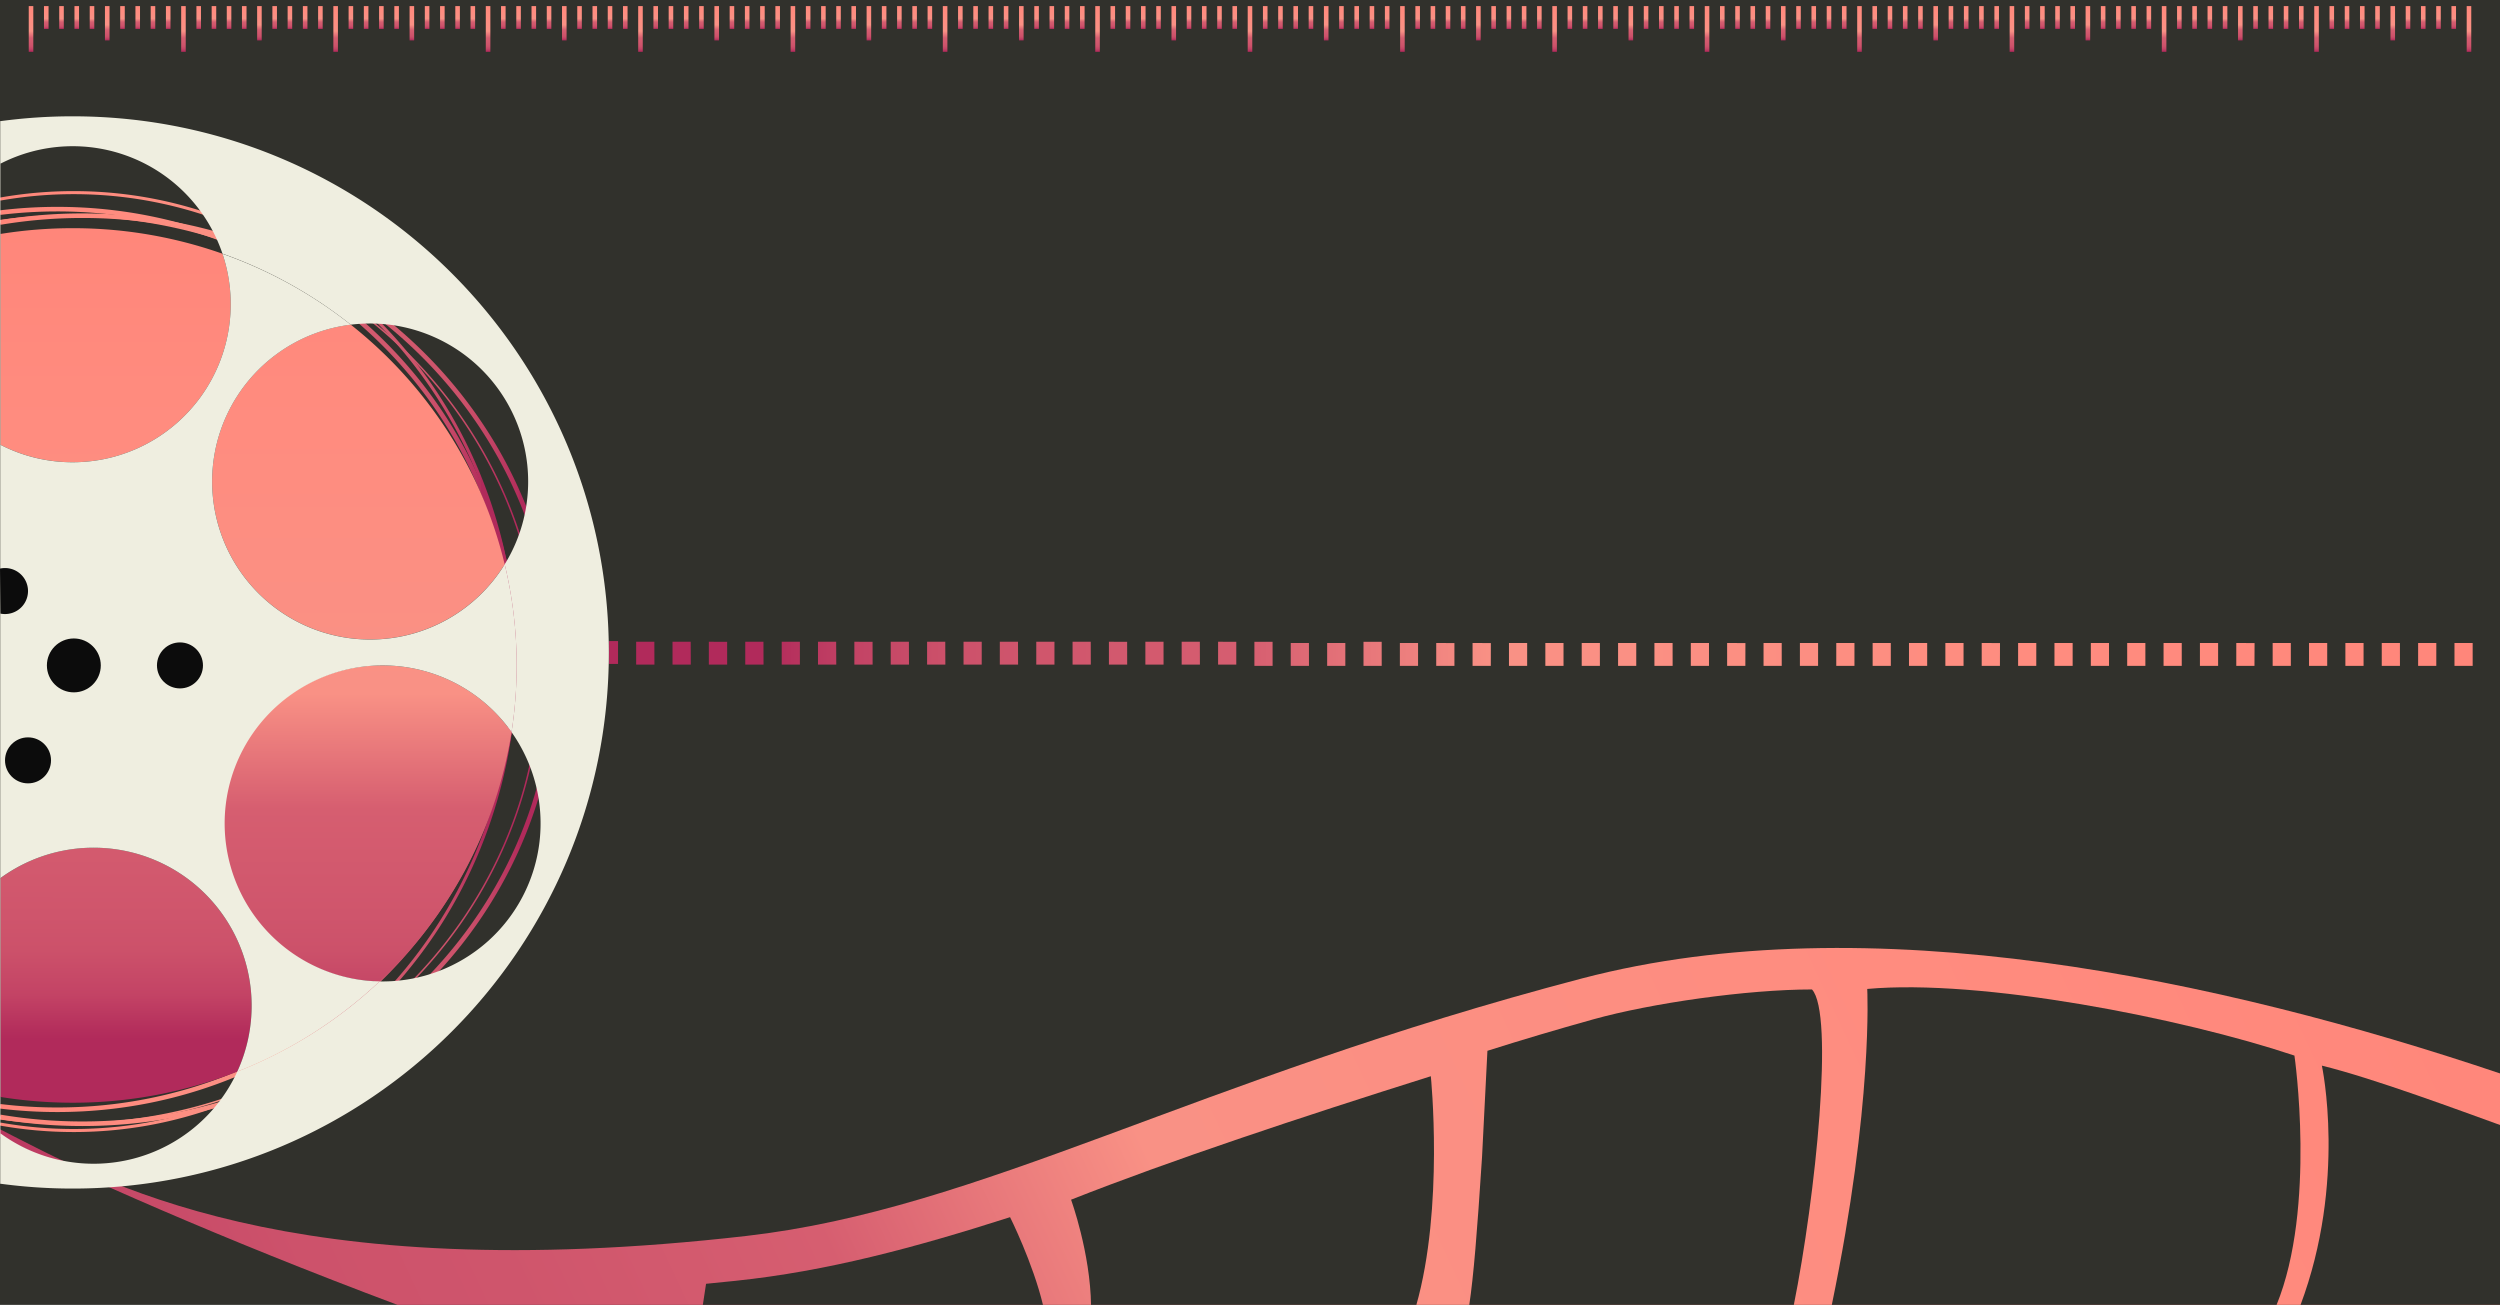 <svg xmlns="http://www.w3.org/2000/svg" xmlns:xlink="http://www.w3.org/1999/xlink" viewBox="0 0 1640 856"><defs><style>.a{fill:#31312c;}.b{fill:url(#a);}.c{fill:url(#b);}.d{fill:url(#c);}.e{fill:url(#d);}.f{fill:url(#e);}.g{fill:url(#f);}.h{fill:url(#g);}.i{fill:url(#h);}.j{fill:url(#i);}.k{fill:url(#j);}.l{fill:url(#k);}.m{fill:url(#l);}.n{fill:url(#m);}.o{fill:url(#n);}.p{fill:url(#o);}.q{fill:url(#p);}.r{fill:url(#q);}.s{fill:url(#r);}.t{fill:url(#s);}.u{fill:url(#t);}.v{fill:url(#u);}.w{fill:url(#v);}.x{fill:url(#w);}.y{fill:url(#x);}.z{fill:url(#y);}.aa{fill:url(#z);}.ab{fill:url(#aa);}.ac{fill:url(#ab);}.ad{fill:url(#ac);}.ae{fill:url(#ad);}.af{fill:url(#ae);}.ag{fill:url(#af);}.ah{fill:url(#ag);}.ai{fill:url(#ah);}.aj{fill:url(#ai);}.ak{fill:url(#aj);}.al{fill:url(#ak);}.am{fill:url(#al);}.an{fill:url(#am);}.ao{fill:url(#an);}.ap{fill:url(#ao);}.aq{fill:url(#ap);}.ar{fill:url(#aq);}.as{fill:url(#ar);}.at{fill:url(#as);}.au{fill:url(#at);}.av{fill:url(#au);}.aw{fill:url(#av);}.ax{fill:url(#aw);}.ay{fill:url(#ax);}.az{fill:url(#ay);}.ba{fill:url(#az);}.bb{fill:url(#ba);}.bc{fill:url(#bb);}.bd{fill:url(#bc);}.be{fill:url(#bd);}.bf{fill:url(#be);}.bg{fill:url(#bf);}.bh{fill:url(#bg);}.bi{fill:url(#bh);}.bj{fill:url(#bi);}.bk{fill:url(#bj);}.bl{fill:url(#bk);}.bm{fill:url(#bl);}.bn{fill:url(#bm);}.bo{fill:url(#bn);}.bp{fill:url(#bo);}.bq{fill:url(#bp);}.br{fill:url(#bq);}.bs{fill:url(#br);}.bt{fill:url(#bs);}.bu{fill:url(#bt);}.bv{fill:url(#bu);}.bw{fill:url(#bv);}.bx{fill:url(#bw);}.by{fill:url(#bx);}.bz{fill:url(#by);}.ca{fill:url(#bz);}.cb{fill:url(#ca);}.cc{fill:url(#cb);}.cd{fill:url(#cc);}.ce{fill:url(#cd);}.cf{fill:url(#ce);}.cg{fill:url(#cf);}.ch{fill:url(#cg);}.ci{fill:url(#ch);}.cj{fill:url(#ci);}.ck{fill:url(#cj);}.cl{fill:url(#ck);}.cm{fill:url(#cl);}.cn{fill:url(#cm);}.co{fill:url(#cn);}.cp{fill:url(#co);}.cq{fill:url(#cp);}.cr{fill:url(#cq);}.cs{fill:url(#cr);}.ct{fill:url(#cs);}.cu{fill:url(#ct);}.cv{fill:url(#cu);}.cw{fill:url(#cv);}.cx{fill:url(#cw);}.cy{fill:url(#cx);}.cz{fill:url(#cy);}.da{fill:url(#cz);}.db{fill:url(#da);}.dc{fill:url(#db);}.dd{fill:url(#dc);}.de{fill:url(#dd);}.df{fill:url(#de);}.dg{fill:url(#df);}.dh{fill:url(#dg);}.di{fill:url(#dh);}.dj{fill:url(#di);}.dk{fill:url(#dj);}.dl{fill:url(#dk);}.dm{fill:url(#dl);}.dn{fill:url(#dm);}.do{fill:url(#dn);}.dp{fill:url(#do);}.dq{fill:url(#dp);}.dr{fill:url(#dq);}.ds{fill:url(#dr);}.dt{fill:url(#ds);}.du{fill:url(#dt);}.dv{fill:url(#du);}.dw{fill:url(#dv);}.dx{fill:url(#dw);}.dy{fill:url(#dx);}.dz{fill:url(#dy);}.ea{fill:url(#dz);}.eb{fill:url(#ea);}.ec{fill:url(#eb);}.ed{fill:url(#ec);}.ee{fill:url(#ed);}.ef{fill:url(#ee);}.eg{fill:url(#ef);}.eh{fill:url(#eg);}.ei{fill:url(#eh);}.ej{fill:url(#ei);}.ek{fill:url(#ej);}.el{fill:url(#ek);}.em{fill:url(#el);}.en{fill:url(#em);}.eo{fill:url(#en);}.ep{fill:url(#eo);}.eq{fill:url(#ep);}.er{fill:url(#eq);}.es{fill:url(#er);}.et{fill:url(#es);}.eu{fill:url(#et);}.ev{fill:url(#eu);}.ew{fill:url(#ev);}.ex{fill:url(#ew);}.ey{fill:url(#ex);}.ez{fill:url(#ey);}.fa{fill:url(#ez);}.fb{fill:url(#fa);}.fc{fill:url(#fb);}.fd{fill:url(#fc);}.fe{fill:url(#fd);}.ff{fill:url(#fe);}.fg{fill:url(#ff);}.fh{fill:url(#fg);}.fi{fill:url(#fh);}.fj,.fk,.fl,.fm{fill:none;stroke-miterlimit:10;}.fj,.fl{stroke-width:3px;}.fj{stroke:url(#fi);}.fk{stroke-width:2px;stroke:url(#fj);}.fl{stroke:url(#fk);}.fm{stroke:url(#fl);}.fn{fill:url(#fm);}.fo{fill:url(#fn);}.fp{fill:url(#fo);}.fq{fill:url(#fp);}.fr{fill:#efeee0;}.fs{fill:#0c0c0c;}</style><linearGradient id="a" x1="20.35" y1="2.12" x2="20.35" y2="36.63" gradientUnits="userSpaceOnUse"><stop offset="0"/><stop offset="0" stop-color="#372d2a"/><stop offset="0" stop-color="#ff867a"/><stop offset="0.23" stop-color="#ff8c7f"/><stop offset="0.53" stop-color="#f99185"/><stop offset="0.66" stop-color="#d65e70"/><stop offset="0.78" stop-color="#cf556c"/><stop offset="0.82" stop-color="#cc516a"/><stop offset="0.87" stop-color="#c34365"/><stop offset="0.91" stop-color="#b42e5c"/><stop offset="0.92" stop-color="#b12a5b"/><stop offset="1" stop-color="#b12a5b"/><stop offset="1" stop-color="#9e9e9e"/></linearGradient><linearGradient id="b" x1="70.35" y1="2.59" x2="70.35" y2="28.48" xlink:href="#a"/><linearGradient id="c" x1="110.35" y1="3.06" x2="110.35" y2="20.32" xlink:href="#a"/><linearGradient id="d" x1="30.35" y1="3.06" x2="30.35" y2="20.32" xlink:href="#a"/><linearGradient id="e" x1="40.35" y1="3.06" x2="40.35" y2="20.32" xlink:href="#a"/><linearGradient id="f" x1="50.35" y1="3.06" x2="50.35" y2="20.32" xlink:href="#a"/><linearGradient id="g" x1="60.35" y1="3.06" x2="60.35" y2="20.32" xlink:href="#a"/><linearGradient id="h" x1="80.35" y1="3.06" x2="80.35" y2="20.32" xlink:href="#a"/><linearGradient id="i" x1="90.35" y1="3.06" x2="90.35" y2="20.32" xlink:href="#a"/><linearGradient id="j" x1="100.35" y1="3.06" x2="100.35" y2="20.32" xlink:href="#a"/><linearGradient id="k" x1="170.18" y1="2.59" x2="170.18" y2="28.48" xlink:href="#a"/><linearGradient id="l" x1="120.35" y1="2.12" x2="120.35" y2="36.63" xlink:href="#a"/><linearGradient id="m" x1="130.35" y1="3.06" x2="130.35" y2="20.32" xlink:href="#a"/><linearGradient id="n" x1="140.35" y1="3.06" x2="140.35" y2="20.32" xlink:href="#a"/><linearGradient id="o" x1="150.26" y1="3.06" x2="150.26" y2="20.32" xlink:href="#a"/><linearGradient id="p" x1="160.22" y1="3.06" x2="160.22" y2="20.32" xlink:href="#a"/><linearGradient id="q" x1="180.18" y1="3.06" x2="180.18" y2="20.32" xlink:href="#a"/><linearGradient id="r" x1="190.18" y1="3.06" x2="190.18" y2="20.32" xlink:href="#a"/><linearGradient id="s" x1="200.18" y1="3.06" x2="200.18" y2="20.32" xlink:href="#a"/><linearGradient id="t" x1="210.18" y1="3.06" x2="210.18" y2="20.32" xlink:href="#a"/><linearGradient id="u" x1="220.18" y1="2.12" x2="220.18" y2="36.63" xlink:href="#a"/><linearGradient id="v" x1="230.18" y1="3.06" x2="230.18" y2="20.32" xlink:href="#a"/><linearGradient id="w" x1="240.18" y1="3.06" x2="240.18" y2="20.32" xlink:href="#a"/><linearGradient id="x" x1="250.18" y1="3.06" x2="250.18" y2="20.32" xlink:href="#a"/><linearGradient id="y" x1="260.18" y1="3.06" x2="260.18" y2="20.32" xlink:href="#a"/><linearGradient id="z" x1="270.18" y1="2.59" x2="270.18" y2="28.48" xlink:href="#a"/><linearGradient id="aa" x1="280.18" y1="3.06" x2="280.18" y2="20.32" xlink:href="#a"/><linearGradient id="ab" x1="290.18" y1="3.06" x2="290.18" y2="20.32" xlink:href="#a"/><linearGradient id="ac" x1="300.18" y1="3.06" x2="300.18" y2="20.32" xlink:href="#a"/><linearGradient id="ad" x1="310.18" y1="3.06" x2="310.18" y2="20.32" xlink:href="#a"/><linearGradient id="ae" x1="320.18" y1="2.12" x2="320.18" y2="36.63" xlink:href="#a"/><linearGradient id="af" x1="330.18" y1="3.06" x2="330.18" y2="20.32" xlink:href="#a"/><linearGradient id="ag" x1="340.18" y1="3.06" x2="340.18" y2="20.32" xlink:href="#a"/><linearGradient id="ah" x1="350.18" y1="3.06" x2="350.18" y2="20.32" xlink:href="#a"/><linearGradient id="ai" x1="360.18" y1="3.06" x2="360.18" y2="20.32" xlink:href="#a"/><linearGradient id="aj" x1="370.18" y1="2.59" x2="370.18" y2="28.48" xlink:href="#a"/><linearGradient id="ak" x1="380.18" y1="3.06" x2="380.18" y2="20.32" xlink:href="#a"/><linearGradient id="al" x1="390.18" y1="3.06" x2="390.18" y2="20.32" xlink:href="#a"/><linearGradient id="am" x1="400.18" y1="3.06" x2="400.18" y2="20.32" xlink:href="#a"/><linearGradient id="an" x1="410.18" y1="3.06" x2="410.18" y2="20.32" xlink:href="#a"/><linearGradient id="ao" x1="420.15" y1="2.12" x2="420.15" y2="36.63" xlink:href="#a"/><linearGradient id="ap" x1="470.15" y1="2.59" x2="470.15" y2="28.48" xlink:href="#a"/><linearGradient id="aq" x1="510.15" y1="3.06" x2="510.15" y2="20.32" xlink:href="#a"/><linearGradient id="ar" x1="430.15" y1="3.06" x2="430.15" y2="20.32" xlink:href="#a"/><linearGradient id="as" x1="440.15" y1="3.06" x2="440.15" y2="20.32" xlink:href="#a"/><linearGradient id="at" x1="450.15" y1="3.06" x2="450.15" y2="20.32" xlink:href="#a"/><linearGradient id="au" x1="460.15" y1="3.06" x2="460.15" y2="20.32" xlink:href="#a"/><linearGradient id="av" x1="480.15" y1="3.06" x2="480.15" y2="20.32" xlink:href="#a"/><linearGradient id="aw" x1="490.15" y1="3.06" x2="490.15" y2="20.32" xlink:href="#a"/><linearGradient id="ax" x1="500.15" y1="3.06" x2="500.15" y2="20.32" xlink:href="#a"/><linearGradient id="ay" x1="569.99" y1="2.59" x2="569.99" y2="28.48" xlink:href="#a"/><linearGradient id="az" x1="520.15" y1="2.12" x2="520.15" y2="36.63" xlink:href="#a"/><linearGradient id="ba" x1="530.15" y1="3.06" x2="530.15" y2="20.32" xlink:href="#a"/><linearGradient id="bb" x1="540.15" y1="3.06" x2="540.15" y2="20.32" xlink:href="#a"/><linearGradient id="bc" x1="550.07" y1="3.06" x2="550.07" y2="20.32" xlink:href="#a"/><linearGradient id="bd" x1="560.03" y1="3.06" x2="560.03" y2="20.32" xlink:href="#a"/><linearGradient id="be" x1="579.99" y1="3.06" x2="579.99" y2="20.32" xlink:href="#a"/><linearGradient id="bf" x1="589.99" y1="3.06" x2="589.99" y2="20.32" xlink:href="#a"/><linearGradient id="bg" x1="599.99" y1="3.06" x2="599.99" y2="20.32" xlink:href="#a"/><linearGradient id="bh" x1="609.99" y1="3.06" x2="609.99" y2="20.32" xlink:href="#a"/><linearGradient id="bi" x1="619.99" y1="2.12" x2="619.99" y2="36.63" xlink:href="#a"/><linearGradient id="bj" x1="629.99" y1="3.06" x2="629.99" y2="20.32" xlink:href="#a"/><linearGradient id="bk" x1="639.99" y1="3.06" x2="639.99" y2="20.32" xlink:href="#a"/><linearGradient id="bl" x1="649.99" y1="3.06" x2="649.99" y2="20.32" xlink:href="#a"/><linearGradient id="bm" x1="659.99" y1="3.06" x2="659.99" y2="20.32" xlink:href="#a"/><linearGradient id="bn" x1="669.99" y1="2.59" x2="669.99" y2="28.48" xlink:href="#a"/><linearGradient id="bo" x1="679.99" y1="3.06" x2="679.99" y2="20.32" xlink:href="#a"/><linearGradient id="bp" x1="689.99" y1="3.06" x2="689.99" y2="20.32" xlink:href="#a"/><linearGradient id="bq" x1="699.99" y1="3.06" x2="699.99" y2="20.32" xlink:href="#a"/><linearGradient id="br" x1="709.99" y1="3.06" x2="709.99" y2="20.32" xlink:href="#a"/><linearGradient id="bs" x1="719.99" y1="2.12" x2="719.99" y2="36.63" xlink:href="#a"/><linearGradient id="bt" x1="729.99" y1="3.06" x2="729.99" y2="20.32" xlink:href="#a"/><linearGradient id="bu" x1="739.99" y1="3.06" x2="739.99" y2="20.32" xlink:href="#a"/><linearGradient id="bv" x1="749.99" y1="3.06" x2="749.99" y2="20.32" xlink:href="#a"/><linearGradient id="bw" x1="759.99" y1="3.06" x2="759.99" y2="20.32" xlink:href="#a"/><linearGradient id="bx" x1="769.99" y1="2.59" x2="769.99" y2="28.48" xlink:href="#a"/><linearGradient id="by" x1="779.99" y1="3.06" x2="779.99" y2="20.32" xlink:href="#a"/><linearGradient id="bz" x1="789.99" y1="3.06" x2="789.99" y2="20.32" xlink:href="#a"/><linearGradient id="ca" x1="799.99" y1="3.06" x2="799.99" y2="20.32" xlink:href="#a"/><linearGradient id="cb" x1="809.99" y1="3.06" x2="809.99" y2="20.32" xlink:href="#a"/><linearGradient id="cc" x1="819.99" y1="2.12" x2="819.99" y2="36.63" xlink:href="#a"/><linearGradient id="cd" x1="869.99" y1="2.59" x2="869.99" y2="28.48" xlink:href="#a"/><linearGradient id="ce" x1="909.99" y1="3.06" x2="909.99" y2="20.32" xlink:href="#a"/><linearGradient id="cf" x1="829.99" y1="3.06" x2="829.99" y2="20.32" xlink:href="#a"/><linearGradient id="cg" x1="839.99" y1="3.06" x2="839.99" y2="20.32" xlink:href="#a"/><linearGradient id="ch" x1="849.99" y1="3.06" x2="849.99" y2="20.32" xlink:href="#a"/><linearGradient id="ci" x1="859.99" y1="3.06" x2="859.99" y2="20.32" xlink:href="#a"/><linearGradient id="cj" x1="879.99" y1="3.06" x2="879.99" y2="20.32" xlink:href="#a"/><linearGradient id="ck" x1="889.99" y1="3.06" x2="889.99" y2="20.32" xlink:href="#a"/><linearGradient id="cl" x1="899.99" y1="3.06" x2="899.99" y2="20.32" xlink:href="#a"/><linearGradient id="cm" x1="969.82" y1="2.59" x2="969.82" y2="28.48" xlink:href="#a"/><linearGradient id="cn" x1="919.99" y1="2.12" x2="919.99" y2="36.63" xlink:href="#a"/><linearGradient id="co" x1="929.99" y1="3.06" x2="929.99" y2="20.32" xlink:href="#a"/><linearGradient id="cp" x1="939.99" y1="3.06" x2="939.99" y2="20.32" xlink:href="#a"/><linearGradient id="cq" x1="949.9" y1="3.06" x2="949.9" y2="20.32" xlink:href="#a"/><linearGradient id="cr" x1="959.86" y1="3.06" x2="959.86" y2="20.32" xlink:href="#a"/><linearGradient id="cs" x1="979.82" y1="3.06" x2="979.82" y2="20.32" xlink:href="#a"/><linearGradient id="ct" x1="989.82" y1="3.06" x2="989.82" y2="20.32" xlink:href="#a"/><linearGradient id="cu" x1="999.82" y1="3.06" x2="999.82" y2="20.32" xlink:href="#a"/><linearGradient id="cv" x1="1009.82" y1="3.06" x2="1009.82" y2="20.32" xlink:href="#a"/><linearGradient id="cw" x1="1019.82" y1="2.12" x2="1019.82" y2="36.63" xlink:href="#a"/><linearGradient id="cx" x1="1029.82" y1="3.06" x2="1029.82" y2="20.32" xlink:href="#a"/><linearGradient id="cy" x1="1039.82" y1="3.06" x2="1039.82" y2="20.32" xlink:href="#a"/><linearGradient id="cz" x1="1049.82" y1="3.06" x2="1049.82" y2="20.32" xlink:href="#a"/><linearGradient id="da" x1="1059.82" y1="3.06" x2="1059.82" y2="20.32" xlink:href="#a"/><linearGradient id="db" x1="1069.82" y1="2.59" x2="1069.82" y2="28.48" xlink:href="#a"/><linearGradient id="dc" x1="1079.82" y1="3.06" x2="1079.82" y2="20.32" xlink:href="#a"/><linearGradient id="dd" x1="1089.82" y1="3.06" x2="1089.82" y2="20.32" xlink:href="#a"/><linearGradient id="de" x1="1099.82" y1="3.06" x2="1099.82" y2="20.32" xlink:href="#a"/><linearGradient id="df" x1="1109.82" y1="3.06" x2="1109.82" y2="20.32" xlink:href="#a"/><linearGradient id="dg" x1="1119.82" y1="2.12" x2="1119.82" y2="36.63" xlink:href="#a"/><linearGradient id="dh" x1="1129.82" y1="3.06" x2="1129.82" y2="20.32" xlink:href="#a"/><linearGradient id="di" x1="1139.82" y1="3.06" x2="1139.82" y2="20.32" xlink:href="#a"/><linearGradient id="dj" x1="1149.82" y1="3.06" x2="1149.82" y2="20.32" xlink:href="#a"/><linearGradient id="dk" x1="1159.82" y1="3.06" x2="1159.82" y2="20.32" xlink:href="#a"/><linearGradient id="dl" x1="1169.82" y1="2.59" x2="1169.82" y2="28.48" xlink:href="#a"/><linearGradient id="dm" x1="1179.82" y1="3.06" x2="1179.82" y2="20.32" xlink:href="#a"/><linearGradient id="dn" x1="1189.82" y1="3.06" x2="1189.82" y2="20.32" xlink:href="#a"/><linearGradient id="do" x1="1199.82" y1="3.06" x2="1199.82" y2="20.32" xlink:href="#a"/><linearGradient id="dp" x1="1209.82" y1="3.06" x2="1209.82" y2="20.32" xlink:href="#a"/><linearGradient id="dq" x1="1219.82" y1="2.12" x2="1219.82" y2="36.63" xlink:href="#a"/><linearGradient id="dr" x1="1269.82" y1="2.59" x2="1269.82" y2="28.48" xlink:href="#a"/><linearGradient id="ds" x1="1309.82" y1="3.06" x2="1309.82" y2="20.32" xlink:href="#a"/><linearGradient id="dt" x1="1229.82" y1="3.06" x2="1229.82" y2="20.32" xlink:href="#a"/><linearGradient id="du" x1="1239.82" y1="3.06" x2="1239.82" y2="20.32" xlink:href="#a"/><linearGradient id="dv" x1="1249.82" y1="3.06" x2="1249.82" y2="20.32" xlink:href="#a"/><linearGradient id="dw" x1="1259.82" y1="3.06" x2="1259.82" y2="20.32" xlink:href="#a"/><linearGradient id="dx" x1="1279.82" y1="3.06" x2="1279.82" y2="20.32" xlink:href="#a"/><linearGradient id="dy" x1="1289.82" y1="3.06" x2="1289.82" y2="20.32" xlink:href="#a"/><linearGradient id="dz" x1="1299.82" y1="3.06" x2="1299.82" y2="20.32" xlink:href="#a"/><linearGradient id="ea" x1="1369.65" y1="2.59" x2="1369.65" y2="28.48" xlink:href="#a"/><linearGradient id="eb" x1="1319.82" y1="2.12" x2="1319.82" y2="36.63" xlink:href="#a"/><linearGradient id="ec" x1="1329.82" y1="3.06" x2="1329.82" y2="20.32" xlink:href="#a"/><linearGradient id="ed" x1="1339.82" y1="3.06" x2="1339.82" y2="20.32" xlink:href="#a"/><linearGradient id="ee" x1="1349.74" y1="3.06" x2="1349.74" y2="20.32" xlink:href="#a"/><linearGradient id="ef" x1="1359.69" y1="3.06" x2="1359.69" y2="20.32" xlink:href="#a"/><linearGradient id="eg" x1="1379.65" y1="3.06" x2="1379.65" y2="20.32" xlink:href="#a"/><linearGradient id="eh" x1="1389.65" y1="3.06" x2="1389.65" y2="20.32" xlink:href="#a"/><linearGradient id="ei" x1="1399.65" y1="3.06" x2="1399.65" y2="20.32" xlink:href="#a"/><linearGradient id="ej" x1="1409.65" y1="3.06" x2="1409.65" y2="20.32" xlink:href="#a"/><linearGradient id="ek" x1="1419.65" y1="2.12" x2="1419.65" y2="36.63" xlink:href="#a"/><linearGradient id="el" x1="1429.65" y1="3.06" x2="1429.65" y2="20.32" xlink:href="#a"/><linearGradient id="em" x1="1439.65" y1="3.06" x2="1439.65" y2="20.32" xlink:href="#a"/><linearGradient id="en" x1="1449.65" y1="3.06" x2="1449.65" y2="20.32" xlink:href="#a"/><linearGradient id="eo" x1="1459.65" y1="3.06" x2="1459.65" y2="20.32" xlink:href="#a"/><linearGradient id="ep" x1="1469.65" y1="2.59" x2="1469.65" y2="28.48" xlink:href="#a"/><linearGradient id="eq" x1="1479.65" y1="3.06" x2="1479.65" y2="20.32" xlink:href="#a"/><linearGradient id="er" x1="1489.65" y1="3.06" x2="1489.65" y2="20.32" xlink:href="#a"/><linearGradient id="es" x1="1499.65" y1="3.06" x2="1499.65" y2="20.32" xlink:href="#a"/><linearGradient id="et" x1="1509.65" y1="3.06" x2="1509.65" y2="20.32" xlink:href="#a"/><linearGradient id="eu" x1="1519.65" y1="2.12" x2="1519.65" y2="36.63" xlink:href="#a"/><linearGradient id="ev" x1="1529.65" y1="3.06" x2="1529.65" y2="20.32" xlink:href="#a"/><linearGradient id="ew" x1="1539.65" y1="3.06" x2="1539.65" y2="20.32" xlink:href="#a"/><linearGradient id="ex" x1="1549.65" y1="3.06" x2="1549.65" y2="20.32" xlink:href="#a"/><linearGradient id="ey" x1="1559.65" y1="3.06" x2="1559.65" y2="20.32" xlink:href="#a"/><linearGradient id="ez" x1="1569.65" y1="2.59" x2="1569.65" y2="28.48" xlink:href="#a"/><linearGradient id="fa" x1="1579.65" y1="3.06" x2="1579.65" y2="20.32" xlink:href="#a"/><linearGradient id="fb" x1="1589.65" y1="3.06" x2="1589.65" y2="20.32" xlink:href="#a"/><linearGradient id="fc" x1="1599.65" y1="3.06" x2="1599.65" y2="20.32" xlink:href="#a"/><linearGradient id="fd" x1="1609.65" y1="3.06" x2="1609.65" y2="20.32" xlink:href="#a"/><linearGradient id="fe" x1="1619.65" y1="2.12" x2="1619.65" y2="36.63" xlink:href="#a"/><linearGradient id="ff" x1="75.4" y1="1146.68" x2="1576.83" y2="444.85" gradientUnits="userSpaceOnUse"><stop offset="0" stop-color="#9e9e9e"/><stop offset="0" stop-color="#b12a5b"/><stop offset="0.04" stop-color="#b12a5b"/><stop offset="0.07" stop-color="#bd3b62"/><stop offset="0.1" stop-color="#c74a68"/><stop offset="0.15" stop-color="#cd526b"/><stop offset="0.22" stop-color="#cf556c"/><stop offset="0.34" stop-color="#d65e70"/><stop offset="0.47" stop-color="#f99185"/><stop offset="0.77" stop-color="#ff8c7f"/><stop offset="1" stop-color="#ff867a"/><stop offset="1" stop-color="#372d2a"/><stop offset="1"/></linearGradient><linearGradient id="fg" x1="399.39" y1="428" x2="1640.08" y2="428" gradientTransform="translate(829.94 25.12) rotate(89.93)" gradientUnits="userSpaceOnUse"><stop offset="0" stop-color="#9e9e9e"/><stop offset="0" stop-color="#b12a5b"/><stop offset="0.08" stop-color="#b12a5b"/><stop offset="0.09" stop-color="#b42e5c"/><stop offset="0.13" stop-color="#c34365"/><stop offset="0.18" stop-color="#cc516a"/><stop offset="0.22" stop-color="#cf556c"/><stop offset="0.34" stop-color="#d65e70"/><stop offset="0.47" stop-color="#f99185"/><stop offset="0.77" stop-color="#ff8c7f"/><stop offset="1" stop-color="#ff867a"/><stop offset="1" stop-color="#372d2a"/><stop offset="1"/></linearGradient><linearGradient id="fh" x1="399.48" y1="428.67" x2="1633.99" y2="428.67" gradientTransform="matrix(1, 0, 0, 1, 0, 0)" xlink:href="#fg"/><linearGradient id="fi" x1="-0.25" y1="439.34" x2="365.77" y2="439.34" gradientUnits="userSpaceOnUse"><stop offset="0"/><stop offset="0" stop-color="#372d2a"/><stop offset="0" stop-color="#ff867a"/><stop offset="0.23" stop-color="#ff8c7f"/><stop offset="0.53" stop-color="#f99185"/><stop offset="0.66" stop-color="#d65e70"/><stop offset="0.78" stop-color="#cf556c"/><stop offset="0.83" stop-color="#cc516a"/><stop offset="0.88" stop-color="#c34365"/><stop offset="0.93" stop-color="#b42e5c"/><stop offset="0.93" stop-color="#b12a5b"/><stop offset="1" stop-color="#b12a5b"/><stop offset="1" stop-color="#9e9e9e"/></linearGradient><linearGradient id="fj" x1="-0.18" y1="433.99" x2="339.06" y2="433.99" xlink:href="#fi"/><linearGradient id="fk" x1="-0.18" y1="432.61" x2="339.56" y2="432.61" xlink:href="#fi"/><linearGradient id="fl" x1="-0.07" y1="439.34" x2="355.12" y2="439.34" xlink:href="#fi"/><linearGradient id="fm" x1="241.37" y1="728.61" x2="241.52" y2="146.19" gradientTransform="matrix(1, 0, 0, 1, 0, 0)" xlink:href="#fg"/><linearGradient id="fn" x1="235.01" y1="728.6" x2="235.16" y2="146.19" gradientTransform="matrix(1, 0, 0, 1, 0, 0)" xlink:href="#fg"/><linearGradient id="fo" x1="82.63" y1="728.56" x2="82.78" y2="146.15" gradientTransform="matrix(1, 0, 0, 1, 0, 0)" xlink:href="#fg"/><linearGradient id="fp" x1="75.66" y1="728.56" x2="75.81" y2="146.14" gradientTransform="matrix(1, 0, 0, 1, 0, 0)" xlink:href="#fg"/></defs><title>工作區域 1</title><rect class="a" x="-1.82" width="1642.3" height="856.44"/><rect class="b" x="18.85" y="4" width="3" height="30"/><rect class="c" x="68.85" y="4" width="3" height="22.5"/><rect class="d" x="108.85" y="4" width="3" height="15"/><rect class="e" x="28.85" y="4" width="3" height="15"/><rect class="f" x="38.85" y="4" width="3" height="15"/><rect class="g" x="48.85" y="4" width="3" height="15"/><rect class="h" x="58.85" y="4" width="3" height="15"/><rect class="i" x="78.85" y="4" width="3" height="15"/><rect class="j" x="88.85" y="4" width="3" height="15"/><rect class="k" x="98.85" y="4" width="3" height="15"/><rect class="l" x="168.68" y="4" width="3" height="22.5"/><rect class="m" x="118.85" y="4" width="3" height="30"/><rect class="n" x="128.85" y="4" width="3" height="15"/><rect class="o" x="138.85" y="4" width="3" height="15"/><rect class="p" x="148.76" y="4" width="3" height="15"/><rect class="q" x="158.72" y="4" width="3" height="15"/><rect class="r" x="178.68" y="4" width="3" height="15"/><rect class="s" x="188.68" y="4" width="3" height="15"/><rect class="t" x="198.68" y="4" width="3" height="15"/><rect class="u" x="208.68" y="4" width="3" height="15"/><rect class="v" x="218.68" y="4" width="3" height="30"/><rect class="w" x="228.68" y="4" width="3" height="15"/><rect class="x" x="238.68" y="4" width="3" height="15"/><rect class="y" x="248.68" y="4" width="3" height="15"/><rect class="z" x="258.68" y="4" width="3" height="15"/><rect class="aa" x="268.68" y="4" width="3" height="22.5"/><rect class="ab" x="278.68" y="4" width="3" height="15"/><rect class="ac" x="288.68" y="4" width="3" height="15"/><rect class="ad" x="298.68" y="4" width="3" height="15"/><rect class="ae" x="308.68" y="4" width="3" height="15"/><rect class="af" x="318.68" y="4" width="3" height="30"/><rect class="ag" x="328.68" y="4" width="3" height="15"/><rect class="ah" x="338.68" y="4" width="3" height="15"/><rect class="ai" x="348.68" y="4" width="3" height="15"/><rect class="aj" x="358.68" y="4" width="3" height="15"/><rect class="ak" x="368.68" y="4" width="3" height="22.5"/><rect class="al" x="378.68" y="4" width="3" height="15"/><rect class="am" x="388.68" y="4" width="3" height="15"/><rect class="an" x="398.68" y="4" width="3" height="15"/><rect class="ao" x="408.68" y="4" width="3" height="15"/><rect class="ap" x="418.65" y="4" width="3" height="30"/><rect class="aq" x="468.65" y="4" width="3" height="22.5"/><rect class="ar" x="508.65" y="4" width="3" height="15"/><rect class="as" x="428.65" y="4" width="3" height="15"/><rect class="at" x="438.65" y="4" width="3" height="15"/><rect class="au" x="448.65" y="4" width="3" height="15"/><rect class="av" x="458.65" y="4" width="3" height="15"/><rect class="aw" x="478.65" y="4" width="3" height="15"/><rect class="ax" x="488.65" y="4" width="3" height="15"/><rect class="ay" x="498.65" y="4" width="3" height="15"/><rect class="az" x="568.49" y="4" width="3" height="22.5"/><rect class="ba" x="518.65" y="4" width="3" height="30"/><rect class="bb" x="528.65" y="4" width="3" height="15"/><rect class="bc" x="538.65" y="4" width="3" height="15"/><rect class="bd" x="548.57" y="4" width="3" height="15"/><rect class="be" x="558.53" y="4" width="3" height="15"/><rect class="bf" x="578.49" y="4" width="3" height="15"/><rect class="bg" x="588.49" y="4" width="3" height="15"/><rect class="bh" x="598.49" y="4" width="3" height="15"/><rect class="bi" x="608.49" y="4" width="3" height="15"/><rect class="bj" x="618.49" y="4" width="3" height="30"/><rect class="bk" x="628.49" y="4" width="3" height="15"/><rect class="bl" x="638.49" y="4" width="3" height="15"/><rect class="bm" x="648.49" y="4" width="3" height="15"/><rect class="bn" x="658.49" y="4" width="3" height="15"/><rect class="bo" x="668.49" y="4" width="3" height="22.5"/><rect class="bp" x="678.49" y="4" width="3" height="15"/><rect class="bq" x="688.49" y="4" width="3" height="15"/><rect class="br" x="698.49" y="4" width="3" height="15"/><rect class="bs" x="708.49" y="4" width="3" height="15"/><rect class="bt" x="718.49" y="4" width="3" height="30"/><rect class="bu" x="728.49" y="4" width="3" height="15"/><rect class="bv" x="738.49" y="4" width="3" height="15"/><rect class="bw" x="748.49" y="4" width="3" height="15"/><rect class="bx" x="758.49" y="4" width="3" height="15"/><rect class="by" x="768.49" y="4" width="3" height="22.5"/><rect class="bz" x="778.49" y="4" width="3" height="15"/><rect class="ca" x="788.49" y="4" width="3" height="15"/><rect class="cb" x="798.49" y="4" width="3" height="15"/><rect class="cc" x="808.49" y="4" width="3" height="15"/><rect class="cd" x="818.49" y="4" width="3" height="30"/><rect class="ce" x="868.49" y="4" width="3" height="22.5"/><rect class="cf" x="908.49" y="4" width="3" height="15"/><rect class="cg" x="828.49" y="4" width="3" height="15"/><rect class="ch" x="838.49" y="4" width="3" height="15"/><rect class="ci" x="848.49" y="4" width="3" height="15"/><rect class="cj" x="858.49" y="4" width="3" height="15"/><rect class="ck" x="878.49" y="4" width="3" height="15"/><rect class="cl" x="888.49" y="4" width="3" height="15"/><rect class="cm" x="898.49" y="4" width="3" height="15"/><rect class="cn" x="968.32" y="4" width="3" height="22.5"/><rect class="co" x="918.49" y="4" width="3" height="30"/><rect class="cp" x="928.49" y="4" width="3" height="15"/><rect class="cq" x="938.49" y="4" width="3" height="15"/><rect class="cr" x="948.4" y="4" width="3" height="15"/><rect class="cs" x="958.36" y="4" width="3" height="15"/><rect class="ct" x="978.32" y="4" width="3" height="15"/><rect class="cu" x="988.32" y="4" width="3" height="15"/><rect class="cv" x="998.32" y="4" width="3" height="15"/><rect class="cw" x="1008.32" y="4" width="3" height="15"/><rect class="cx" x="1018.32" y="4" width="3" height="30"/><rect class="cy" x="1028.32" y="4" width="3" height="15"/><rect class="cz" x="1038.32" y="4" width="3" height="15"/><rect class="da" x="1048.32" y="4" width="3" height="15"/><rect class="db" x="1058.32" y="4" width="3" height="15"/><rect class="dc" x="1068.32" y="4" width="3" height="22.5"/><rect class="dd" x="1078.32" y="4" width="3" height="15"/><rect class="de" x="1088.32" y="4" width="3" height="15"/><rect class="df" x="1098.32" y="4" width="3" height="15"/><rect class="dg" x="1108.32" y="4" width="3" height="15"/><rect class="dh" x="1118.32" y="4" width="3" height="30"/><rect class="di" x="1128.32" y="4" width="3" height="15"/><rect class="dj" x="1138.32" y="4" width="3" height="15"/><rect class="dk" x="1148.32" y="4" width="3" height="15"/><rect class="dl" x="1158.32" y="4" width="3" height="15"/><rect class="dm" x="1168.32" y="4" width="3" height="22.5"/><rect class="dn" x="1178.32" y="4" width="3" height="15"/><rect class="do" x="1188.32" y="4" width="3" height="15"/><rect class="dp" x="1198.32" y="4" width="3" height="15"/><rect class="dq" x="1208.32" y="4" width="3" height="15"/><rect class="dr" x="1218.32" y="4" width="3" height="30"/><rect class="ds" x="1268.32" y="4" width="3" height="22.5"/><rect class="dt" x="1308.32" y="4" width="3" height="15"/><rect class="du" x="1228.32" y="4" width="3" height="15"/><rect class="dv" x="1238.32" y="4" width="3" height="15"/><rect class="dw" x="1248.32" y="4" width="3" height="15"/><rect class="dx" x="1258.32" y="4" width="3" height="15"/><rect class="dy" x="1278.32" y="4" width="3" height="15"/><rect class="dz" x="1288.32" y="4" width="3" height="15"/><rect class="ea" x="1298.32" y="4" width="3" height="15"/><rect class="eb" x="1368.15" y="4" width="3" height="22.5"/><rect class="ec" x="1318.32" y="4" width="3" height="30"/><rect class="ed" x="1328.32" y="4" width="3" height="15"/><rect class="ee" x="1338.32" y="4" width="3" height="15"/><rect class="ef" x="1348.24" y="4" width="3" height="15"/><rect class="eg" x="1358.19" y="4" width="3" height="15"/><rect class="eh" x="1378.15" y="4" width="3" height="15"/><rect class="ei" x="1388.15" y="4" width="3" height="15"/><rect class="ej" x="1398.15" y="4" width="3" height="15"/><rect class="ek" x="1408.15" y="4" width="3" height="15"/><rect class="el" x="1418.15" y="4" width="3" height="30"/><rect class="em" x="1428.15" y="4" width="3" height="15"/><rect class="en" x="1438.15" y="4" width="3" height="15"/><rect class="eo" x="1448.15" y="4" width="3" height="15"/><rect class="ep" x="1458.15" y="4" width="3" height="15"/><rect class="eq" x="1468.15" y="4" width="3" height="22.5"/><rect class="er" x="1478.15" y="4" width="3" height="15"/><rect class="es" x="1488.15" y="4" width="3" height="15"/><rect class="et" x="1498.15" y="4" width="3" height="15"/><rect class="eu" x="1508.15" y="4" width="3" height="15"/><rect class="ev" x="1518.15" y="4" width="3" height="30"/><rect class="ew" x="1528.15" y="4" width="3" height="15"/><rect class="ex" x="1538.15" y="4" width="3" height="15"/><rect class="ey" x="1548.15" y="4" width="3" height="15"/><rect class="ez" x="1558.15" y="4" width="3" height="15"/><rect class="fa" x="1568.15" y="4" width="3" height="22.5"/><rect class="fb" x="1578.15" y="4" width="3" height="15"/><rect class="fc" x="1588.15" y="4" width="3" height="15"/><rect class="fd" x="1598.15" y="4" width="3" height="15"/><rect class="fe" x="1608.15" y="4" width="3" height="15"/><rect class="ff" x="1618.15" y="4" width="3" height="30"/><path class="fg" d="M1038.05,641.78C781.6,709,644.4,793.08,489.35,810.81,187.9,845.29,67.4,775.05,0,740.8v4.88c52.08,25.17,142.06,65.86,261.93,110.76H1640l.48-152.12C1455.94,642.19,1225.34,592.74,1038.05,641.78Z"/><path class="a" d="M662.6,798.46c-62.68,20.08-120.06,35.47-180.13,41.76q-9.78,1-19.3,1.95L461,856.44h223.3C677.57,828.31,662.6,798.46,662.6,798.46Z"/><path class="a" d="M938.62,706c-87.07,27.41-171.09,55.39-236,81,0,0,12.68,34.83,13.11,69.51H929C947.36,792,938.62,706,938.62,706Z"/><path class="a" d="M1188.65,649.08c-42.66,0-105.47,9-143.54,19.63q-36.21,10.1-69.36,20.61c-3.43,68.1-3.54,69.8-3.54,69.8-3.22,49.69-5.52,77.9-8.42,97.32h212.88C1191.15,784.31,1203.29,664.82,1188.65,649.08Z"/><path class="a" d="M1505.15,692.46c-74-24.74-205.83-50.47-280.25-43.71,0,0,4.11,75.24-23.26,207.36H1493.4C1519.62,791.92,1505.15,692.46,1505.15,692.46Z"/><path class="a" d="M1640.48,738.16c-25.07-9-83.27-30.78-117.33-39.1,0,0,16.42,76.09-14.15,157.38h131Z"/><rect class="fh" x="394.9" y="425" width="15" height="6" transform="translate(-26.06 829.91) rotate(-89.93)"/><path class="fi" d="M1622.07,436.83h-11.93l0-15h11.93Zm-23.86,0h-11.92v-15h11.93Zm-23.85,0h-11.93l0-15h11.92Zm-23.86,0h-11.93l0-15h11.93Zm-23.85,0-11.93,0v-15l11.93,0Zm-23.86,0h-11.93l0-15h11.92Zm-23.86,0H1467l0-15H1479Zm-23.85,0h-11.93v-15h11.93Zm-23.86,0h-11.93l0-15h11.93Zm-23.86,0-11.93,0,0-15,11.93,0Zm-23.86,0h-11.92v-15h11.93Zm-23.85,0h-11.93l0-15h11.93Zm-23.86,0h-11.92v-15h11.93Zm-23.85,0H1300l0-15H1312Zm-23.86,0-11.93,0,0-15,11.93,0Zm-23.86,0H1252.3v-15h11.93Zm-23.85,0-11.93,0,0-15,11.92,0Zm-23.86,0h-11.93l0-15h11.93Zm-23.86,0h-11.92v-15h11.93Zm-23.85,0-11.93,0,0-15,11.92,0Zm-23.86,0H1133l0-15H1145Zm-23.86,0-11.92,0v-15l11.93,0Zm-23.85,0H1085.3l0-15h11.92Zm-23.86,0h-11.93l0-15h11.93Zm-23.86,0-11.92,0v-15l11.93,0Zm-23.85,0h-11.93l0-15h11.92Zm-23.86,0-11.93,0,0-15,11.93,0Zm-23.85,0H966v-15H978Zm-23.86,0H942.16l0-15H954.1Zm-23.86,0-11.93,0,0-15,11.93,0Zm-23.85,0H894.45V421h11.93Zm-23.86,0-11.93,0,0-15,11.93,0Zm-23.86,0H846.73l0-15h11.93Zm-23.85,0H822.88V421h11.93ZM811,436l-11.93,0,0-15H811Zm-23.86,0H775.17v-15h11.93Zm-23.85,0-11.93,0,0-15,11.92,0Zm-23.86,0H727.45l0-15H739.4Zm-23.86,0H703.6v-15h11.93Zm-23.85,0-11.93,0v-15h11.93Zm-23.86,0H655.88l0-15h11.93Zm-23.86,0-11.92,0v-15l11.93,0Zm-23.85,0H608.17l0-15h11.92Zm-23.86,0H584.31l0-15h11.93Zm-23.86,0H560.46v-15H572.4Zm-23.85,0H536.6l0-15h11.92Zm-23.86,0-11.93,0,0-15,11.93,0Zm-23.85,0H488.89v-15h11.93Zm-23.86,0H465l0-15H477Zm-23.86,0H441.17l0-15h11.93Zm-23.85,0H417.32v-15h11.93Z"/><path class="fj" d="M0,146a325.32,325.32,0,0,1,54.09-4.51c171.31,0,310.18,133.35,310.18,297.84S225.4,737.18,54.09,737.18A324.25,324.25,0,0,1,0,732.66"/><path class="fk" d="M0,130.62a275.23,275.23,0,0,1,48.32-4.25c160,0,289.74,137.72,289.74,307.62S208.34,741.62,48.32,741.62A275.23,275.23,0,0,1,0,737.36"/><path class="fl" d="M0,139.49a309,309,0,0,1,37.6-2.29c165.94,0,300.46,132.26,300.46,295.41S203.54,728,37.6,728A309,309,0,0,1,0,725.72"/><path class="fm" d="M0,144.77a321.15,321.15,0,0,1,45.88-3.27c170.51,0,308.74,133.35,308.74,297.84S216.39,737.18,45.88,737.18A322.61,322.61,0,0,1,0,733.91"/><path class="fn" d="M251,436.51a103.65,103.65,0,0,0-2,207.29,284.77,284.77,0,0,0,86.59-163.56A103.55,103.55,0,0,0,251,436.51Z"/><path class="fo" d="M139.15,315.83A103.66,103.66,0,0,0,331.07,370.2c-15.14-63-51.38-118-101-157.25A103.67,103.67,0,0,0,139.15,315.83Z"/><path class="fp" d="M61.41,556.09a103.16,103.16,0,0,0-61.16,20v143.5a297.88,297.88,0,0,0,47.45,3.79A294.28,294.28,0,0,0,155.64,703,103.7,103.7,0,0,0,61.41,556.09Z"/><path class="fq" d="M.25,153.48V291.76A103.7,103.7,0,0,0,145.94,166.44,294.7,294.7,0,0,0,47.7,149.69,297.88,297.88,0,0,0,.25,153.48Z"/><path class="fr" d="M47.7,76.3A355.41,355.41,0,0,0,.25,79.48V107.4a103.72,103.72,0,0,1,145.69,59A291.87,291.87,0,0,1,230.11,213,103.67,103.67,0,0,1,346.47,315.83a103.16,103.16,0,0,1-15.4,54.37,283.27,283.27,0,0,1,7.84,66.31,285.35,285.35,0,0,1-3.36,43.73A103.67,103.67,0,0,1,251,643.83c-.67,0-1.33,0-2,0A291.71,291.71,0,0,1,155.64,703,103.68,103.68,0,0,1,.25,743.45v33.07A355.41,355.41,0,0,0,47.7,779.7c194.24,0,351.7-157.46,351.7-351.7S241.94,76.3,47.7,76.3Z"/><path class="fr" d="M47.7,303.24A103.14,103.14,0,0,1,.25,291.76V576.05A103.68,103.68,0,0,1,155.64,703,291.71,291.71,0,0,0,249,643.8a103.65,103.65,0,1,1,86.59-163.56,285.35,285.35,0,0,0,3.36-43.73,283.27,283.27,0,0,0-7.84-66.31A103.66,103.66,0,1,1,230.11,213a291.87,291.87,0,0,0-84.17-46.51A103.71,103.71,0,0,1,47.7,303.24Z"/><path class="fr" d="M0,153.52l.25,0V107.4l-.25.13V291.64H0Z"/><path class="fr" d="M.25,719.55l-.25,0V576.23H0v167l.25.18Z"/><path class="fr" d="M0,576.23V719.51l.25,0V576.05Z"/><path class="fr" d="M.25,153.48l-.25,0V291.64l.25.12Z"/><path class="fr" d="M.25,79.48l-.25,0v28l.25-.13Z"/><path class="fr" d="M0,743.27v33.22l.25,0V743.45Z"/><path class="fr" d="M.25,291.76,0,291.64V576.23l.25-.18Z"/><circle class="fs" cx="48.44" cy="436.51" r="17.68"/><path class="fs" d="M0,373a14.88,14.88,0,0,1,3.29-.36,15.09,15.09,0,1,1,0,30.18,15.22,15.22,0,0,1-3-.3"/><circle class="fs" cx="18.38" cy="498.8" r="15.09"/><circle class="fs" cx="118.06" cy="436.51" r="15.09"/></svg>